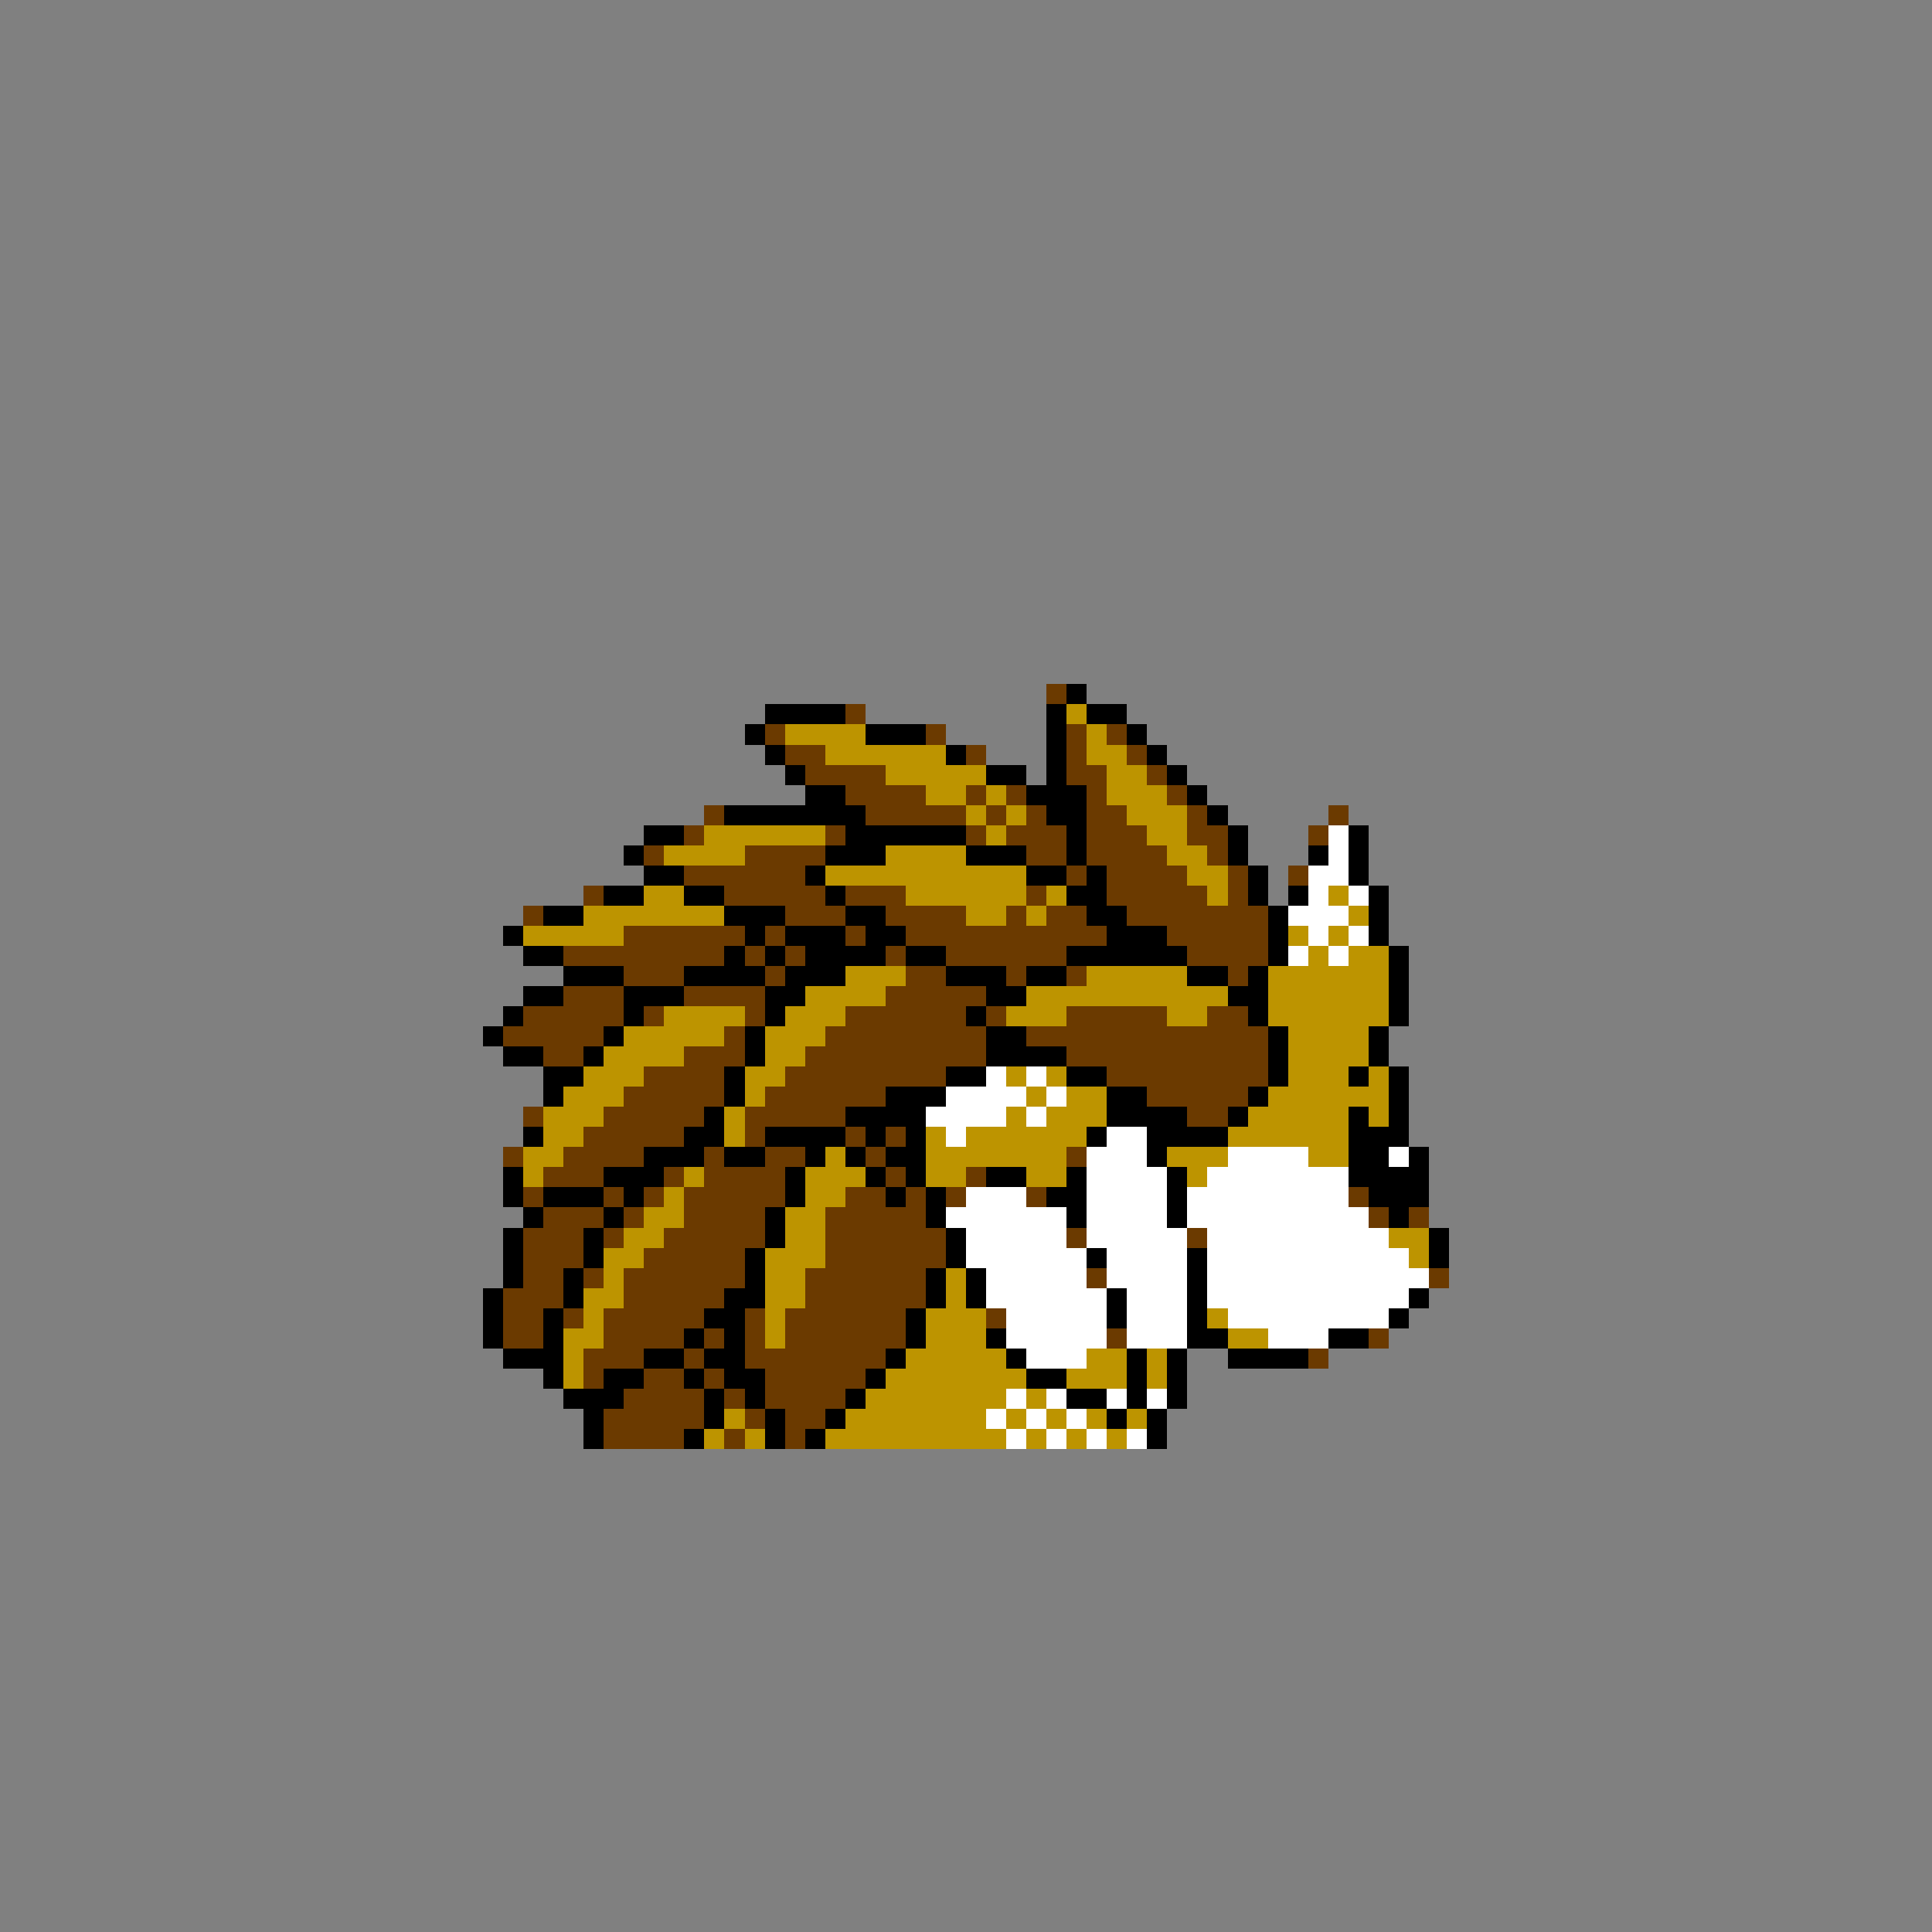 <svg xmlns="http://www.w3.org/2000/svg" viewBox="0 -0.5 96 96" shape-rendering="crispEdges">
<rect x="0" y="-0.5" width="96" height="96" fill="#808080" stroke="none"/>
<path stroke="#6b3a00" d="M52 34h1M42 35h1M38 36h1M46 36h1M53 36h1M55 36h1M39 37h2M48 37h1M53 37h1M56 37h1M40 38h4M53 38h2M57 38h1M42 39h4M48 39h1M50 39h1M54 39h1M58 39h1M35 40h1M43 40h5M49 40h1M51 40h1M54 40h2M59 40h1M66 40h1M34 41h1M41 41h1M48 41h1M50 41h3M54 41h3M59 41h2M65 41h1M32 42h1M37 42h4M51 42h2M54 42h4M60 42h1M34 43h6M53 43h1M55 43h4M61 43h1M64 43h1M29 44h1M36 44h5M42 44h3M51 44h1M55 44h5M61 44h1M26 45h1M39 45h3M44 45h4M50 45h1M52 45h2M56 45h7M31 46h6M38 46h1M42 46h1M45 46h10M58 46h5M28 47h8M37 47h1M39 47h1M44 47h1M47 47h6M59 47h4M31 48h3M38 48h1M45 48h2M50 48h1M53 48h1M61 48h1M28 49h3M34 49h4M44 49h5M26 50h5M32 50h1M37 50h1M42 50h6M49 50h1M53 50h5M60 50h2M25 51h5M36 51h1M41 51h8M51 51h12M27 52h2M34 52h3M40 52h9M53 52h10M32 53h4M39 53h8M55 53h8M31 54h5M38 54h6M57 54h5M26 55h1M30 55h5M37 55h5M59 55h2M29 56h5M37 56h1M42 56h1M44 56h1M25 57h1M28 57h4M35 57h1M38 57h2M43 57h1M53 57h1M27 58h3M33 58h1M35 58h4M44 58h1M48 58h1M26 59h1M30 59h1M32 59h1M34 59h5M42 59h2M45 59h1M47 59h1M51 59h1M67 59h1M27 60h3M31 60h1M34 60h4M41 60h5M68 60h1M70 60h1M26 61h3M30 61h1M33 61h5M41 61h6M53 61h1M59 61h1M26 62h3M32 62h5M41 62h6M26 63h2M29 63h1M31 63h6M40 63h6M54 63h1M71 63h1M25 64h3M31 64h5M40 64h6M25 65h2M28 65h1M30 65h5M37 65h1M39 65h6M49 65h1M25 66h2M30 66h4M35 66h1M37 66h1M39 66h6M55 66h1M68 66h1M29 67h3M34 67h1M37 67h7M65 67h1M29 68h1M32 68h2M35 68h1M38 68h5M31 69h4M36 69h1M38 69h4M30 70h5M37 70h1M39 70h2M30 71h4M36 71h1M39 71h1" />
<path stroke="#000000" d="M53 34h1M38 35h4M52 35h1M54 35h2M37 36h1M43 36h3M52 36h1M56 36h1M38 37h1M47 37h1M52 37h1M57 37h1M39 38h1M49 38h2M52 38h1M58 38h1M40 39h2M51 39h3M59 39h1M36 40h7M52 40h2M60 40h1M32 41h2M42 41h6M53 41h1M61 41h1M67 41h1M31 42h1M41 42h3M48 42h3M53 42h1M61 42h1M65 42h1M67 42h1M32 43h2M40 43h1M51 43h2M54 43h1M62 43h1M67 43h1M30 44h2M34 44h2M41 44h1M53 44h2M62 44h1M64 44h1M68 44h1M27 45h2M36 45h3M42 45h2M54 45h2M63 45h1M68 45h1M25 46h1M37 46h1M39 46h3M43 46h2M55 46h3M63 46h1M68 46h1M26 47h2M36 47h1M38 47h1M40 47h4M45 47h2M53 47h6M63 47h1M69 47h1M28 48h3M34 48h4M39 48h3M47 48h3M51 48h2M59 48h2M62 48h1M69 48h1M26 49h2M31 49h3M38 49h2M49 49h2M61 49h2M69 49h1M25 50h1M31 50h1M38 50h1M48 50h1M62 50h1M69 50h1M24 51h1M30 51h1M37 51h1M49 51h2M63 51h1M68 51h1M25 52h2M29 52h1M37 52h1M49 52h4M63 52h1M68 52h1M27 53h2M36 53h1M47 53h2M53 53h2M63 53h1M67 53h1M69 53h1M27 54h1M36 54h1M44 54h3M55 54h2M62 54h1M69 54h1M35 55h1M42 55h4M55 55h4M61 55h1M67 55h1M69 55h1M26 56h1M34 56h2M38 56h4M43 56h1M45 56h1M54 56h1M57 56h4M67 56h3M32 57h3M36 57h2M40 57h1M42 57h1M44 57h2M57 57h1M67 57h2M70 57h1M25 58h1M30 58h3M39 58h1M43 58h1M45 58h1M49 58h2M53 58h1M58 58h1M67 58h4M25 59h1M27 59h3M31 59h1M39 59h1M44 59h1M46 59h1M52 59h2M58 59h1M68 59h3M26 60h1M30 60h1M38 60h1M46 60h1M53 60h1M58 60h1M69 60h1M25 61h1M29 61h1M38 61h1M47 61h1M71 61h1M25 62h1M29 62h1M37 62h1M47 62h1M54 62h1M59 62h1M71 62h1M25 63h1M28 63h1M37 63h1M46 63h1M48 63h1M59 63h1M24 64h1M28 64h1M36 64h2M46 64h1M48 64h1M55 64h1M59 64h1M70 64h1M24 65h1M27 65h1M35 65h2M45 65h1M55 65h1M59 65h1M69 65h1M24 66h1M27 66h1M34 66h1M36 66h1M45 66h1M49 66h1M59 66h2M66 66h2M25 67h3M32 67h2M35 67h2M44 67h1M50 67h1M56 67h1M58 67h1M61 67h4M27 68h1M30 68h2M34 68h1M36 68h2M43 68h1M51 68h2M56 68h1M58 68h1M28 69h3M35 69h1M37 69h1M42 69h1M53 69h2M56 69h1M58 69h1M29 70h1M35 70h1M38 70h1M41 70h1M55 70h1M57 70h1M29 71h1M34 71h1M38 71h1M40 71h1M57 71h1" />
<path stroke="#bd9400" d="M53 35h1M39 36h4M54 36h1M41 37h6M54 37h2M44 38h5M55 38h2M46 39h2M49 39h1M55 39h3M48 40h1M50 40h1M56 40h3M35 41h6M49 41h1M57 41h2M33 42h4M44 42h4M58 42h2M41 43h10M59 43h2M32 44h2M45 44h6M52 44h1M60 44h1M66 44h1M29 45h7M48 45h2M51 45h1M67 45h1M26 46h5M64 46h1M66 46h1M65 47h1M67 47h2M42 48h3M54 48h5M63 48h6M40 49h4M51 49h10M63 49h6M33 50h4M39 50h3M50 50h3M58 50h2M63 50h6M31 51h5M38 51h3M64 51h4M30 52h4M38 52h2M64 52h4M29 53h3M37 53h2M50 53h1M52 53h1M64 53h3M68 53h1M28 54h3M37 54h1M51 54h1M53 54h2M63 54h6M27 55h3M36 55h1M50 55h1M52 55h3M62 55h5M68 55h1M27 56h2M36 56h1M46 56h1M48 56h6M61 56h6M26 57h2M41 57h1M46 57h7M58 57h3M65 57h2M26 58h1M34 58h1M40 58h3M46 58h2M51 58h2M59 58h1M33 59h1M40 59h2M32 60h2M39 60h2M31 61h2M39 61h2M69 61h2M30 62h2M38 62h3M70 62h1M30 63h1M38 63h2M47 63h1M29 64h2M38 64h2M47 64h1M29 65h1M38 65h1M46 65h3M60 65h1M28 66h2M38 66h1M46 66h3M61 66h2M28 67h1M45 67h5M54 67h2M57 67h1M28 68h1M44 68h7M53 68h3M57 68h1M43 69h7M51 69h1M36 70h1M42 70h7M50 70h1M52 70h1M54 70h1M56 70h1M35 71h1M37 71h1M41 71h9M51 71h1M53 71h1M55 71h1" />
<path stroke="#ffffff" d="M66 41h1M66 42h1M65 43h2M65 44h1M67 44h1M64 45h3M65 46h1M67 46h1M64 47h1M66 47h1M49 53h1M51 53h1M47 54h4M52 54h1M46 55h4M51 55h1M47 56h1M55 56h2M54 57h3M61 57h4M69 57h1M54 58h4M60 58h7M48 59h3M54 59h4M59 59h8M47 60h6M54 60h4M59 60h9M48 61h5M54 61h5M60 61h9M48 62h6M55 62h4M60 62h10M49 63h5M55 63h4M60 63h11M49 64h6M56 64h3M60 64h10M50 65h5M56 65h3M61 65h8M50 66h5M56 66h3M63 66h3M51 67h3M50 69h1M52 69h1M55 69h1M57 69h1M49 70h1M51 70h1M53 70h1M50 71h1M52 71h1M54 71h1M56 71h1" />
</svg>